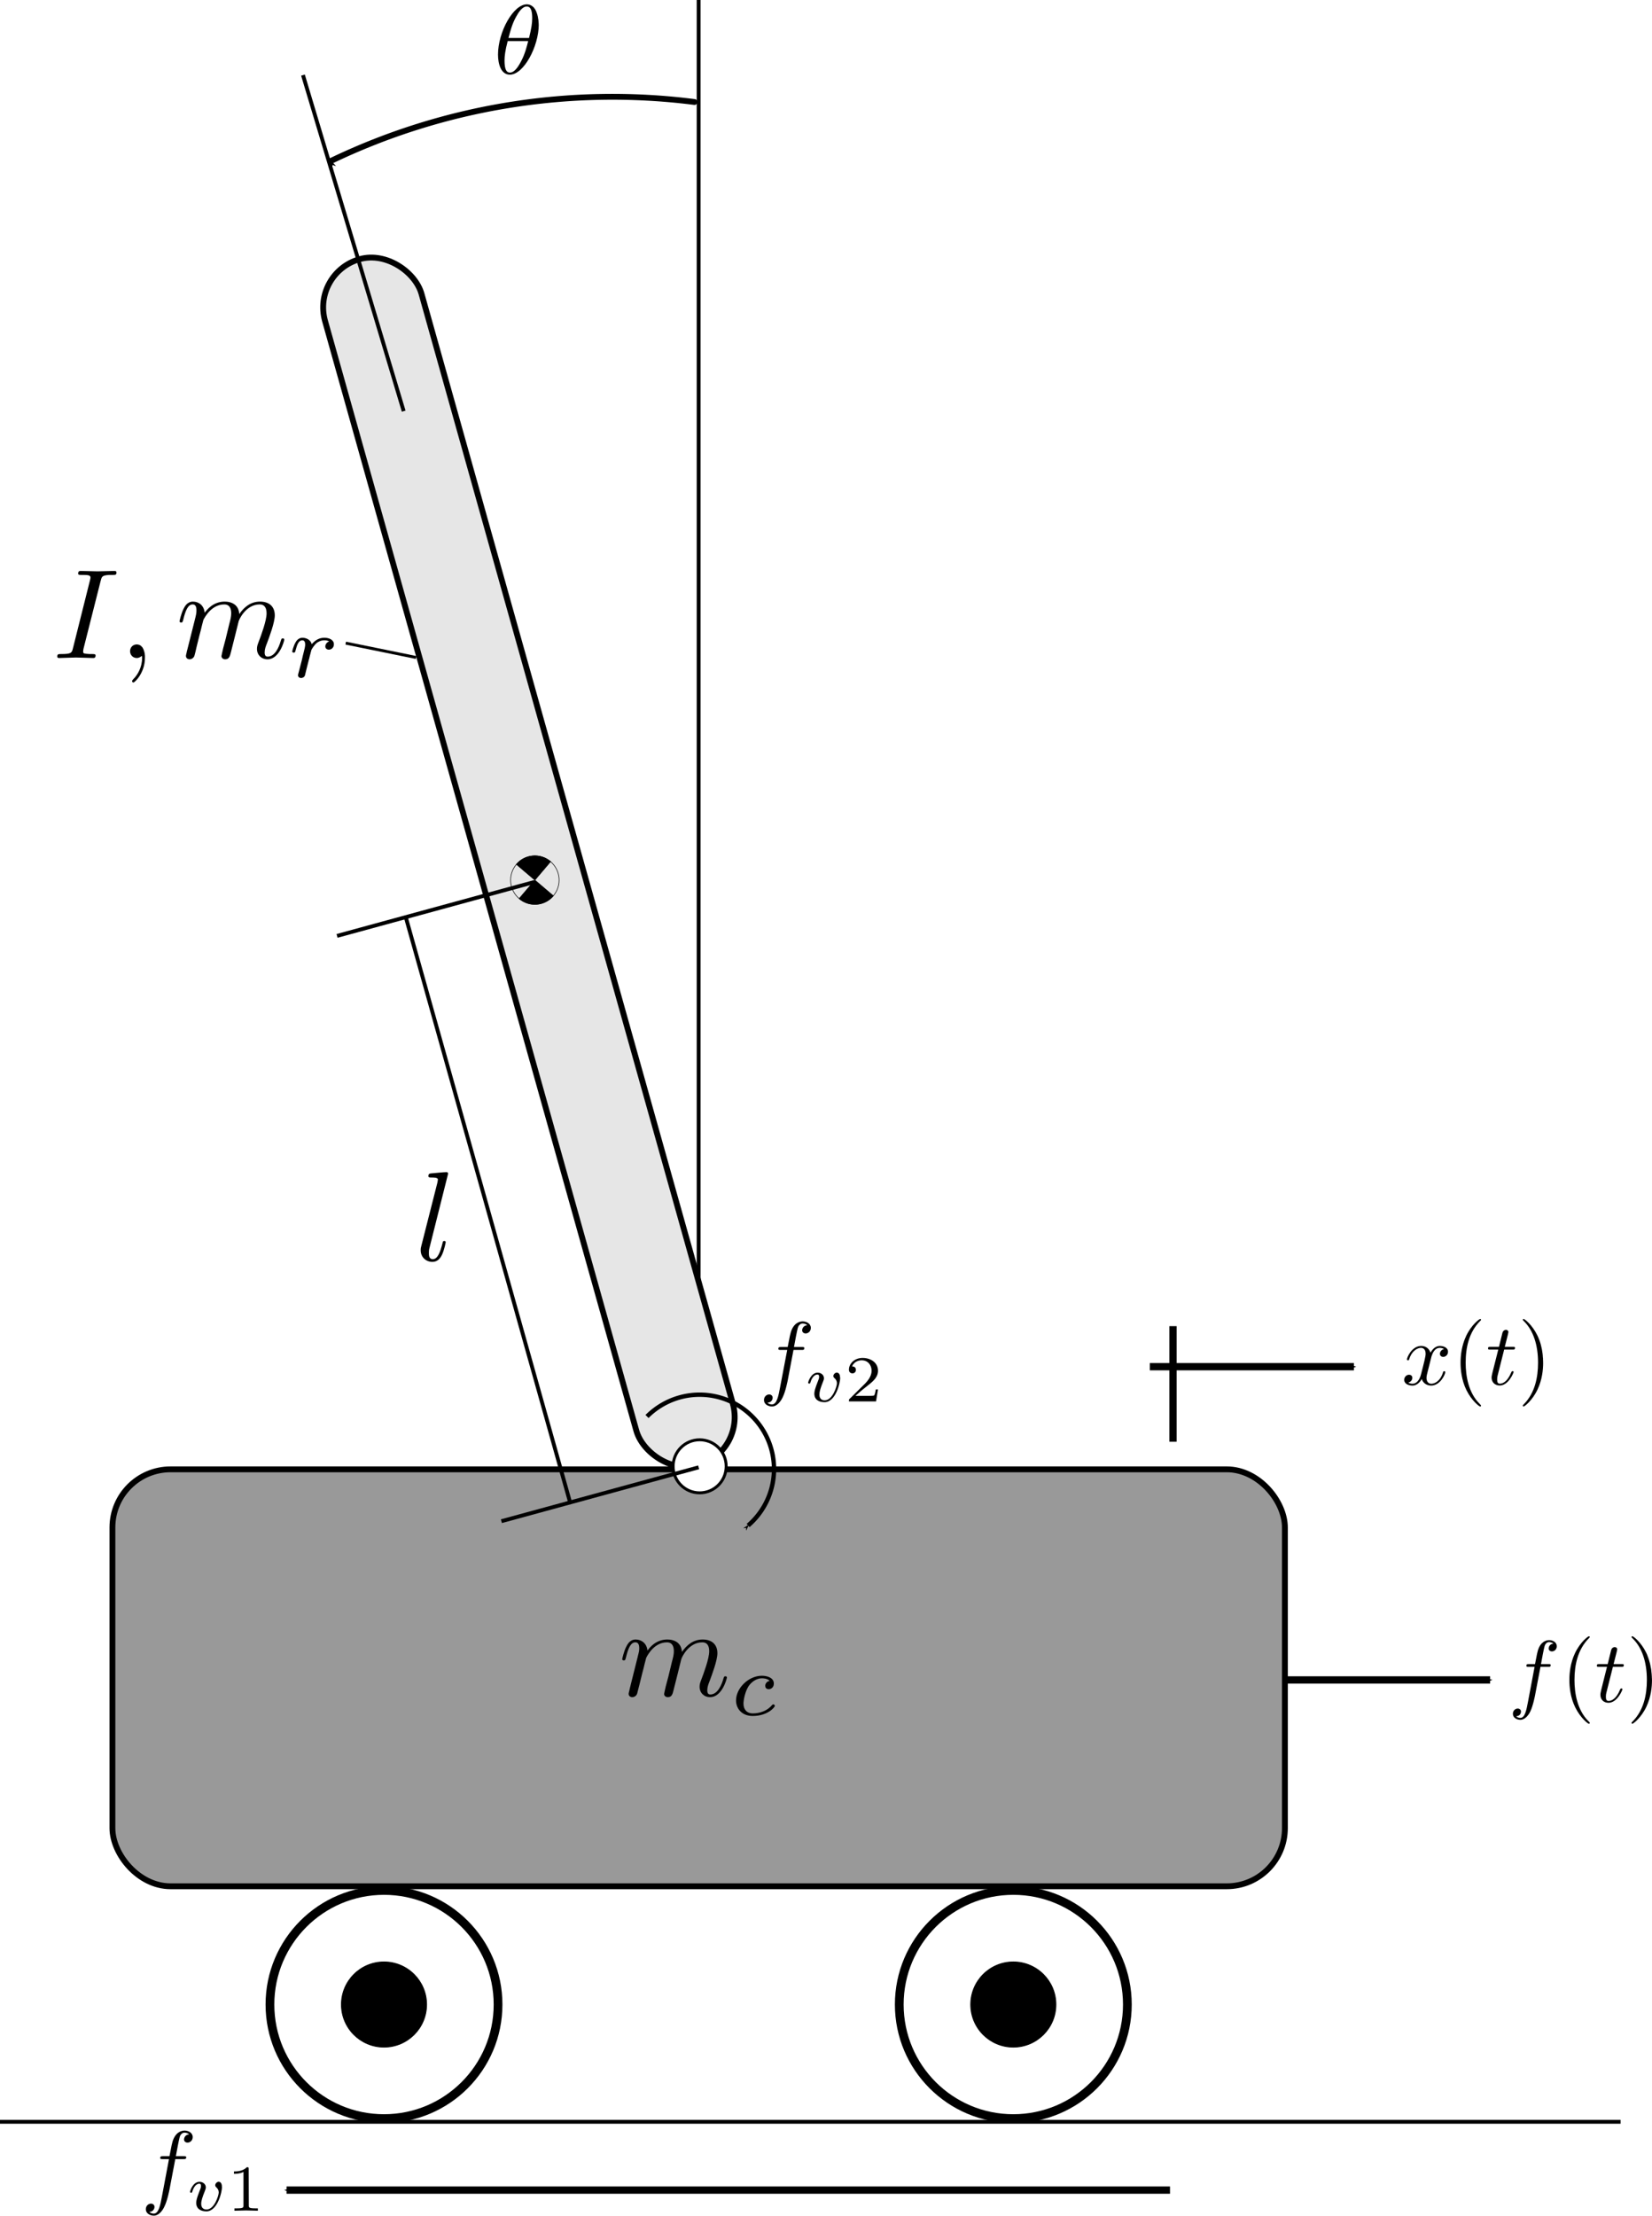 <?xml version="1.0" encoding="UTF-8" standalone="no"?>
<svg
   xmlns:ns0="http://www.iki.fi/pav/software/textext/"
   xmlns:dc="http://purl.org/dc/elements/1.1/"
   xmlns:cc="http://creativecommons.org/ns#"
   xmlns:rdf="http://www.w3.org/1999/02/22-rdf-syntax-ns#"
   xmlns:svg="http://www.w3.org/2000/svg"
   xmlns="http://www.w3.org/2000/svg"
   xmlns:sodipodi="http://sodipodi.sourceforge.net/DTD/sodipodi-0.dtd"
   xmlns:inkscape="http://www.inkscape.org/namespaces/inkscape"
   width="89.948mm"
   height="120.625mm"
   viewBox="0 0 89.948 120.625"
   version="1.1"
   id="svg34379"
   inkscape:version="1.0.1 (3bc2e813f5, 2020-09-07)"
   sodipodi:docname="Inverted_Pendulum.svg">
  <sodipodi:namedview
     id="base"
     pagecolor="#ffffff"
     bordercolor="#666666"
     borderopacity="1.0"
     inkscape:pageopacity="0.0"
     inkscape:pageshadow="2"
     inkscape:zoom="1.5219841"
     inkscape:cx="-33.416176"
     inkscape:cy="222.59626"
     inkscape:document-units="mm"
     inkscape:current-layer="layer1"
     showgrid="false"
     inkscape:window-width="2560"
     inkscape:window-height="1387"
     inkscape:window-x="1914"
     inkscape:window-y="-8"
     inkscape:window-maximized="1"
     fit-margin-top="0"
     fit-margin-left="0"
     fit-margin-right="0"
     fit-margin-bottom="0"
     inkscape:document-rotation="0" />
  <defs
     id="defs34373">
    <marker
       inkscape:isstock="true"
       style="overflow:visible"
       id="marker4492"
       refX="0"
       refY="0"
       orient="auto"
       inkscape:stockid="Arrow1Mend">
      <path
         transform="matrix(-0.4,0,0,-0.4,-4,0)"
         style="fill:#000000;fill-opacity:1;fill-rule:evenodd;stroke:#000000;stroke-width:1pt;stroke-opacity:1"
         d="M 0,0 5,-5 -12.5,0 5,5 Z"
         id="path4490"
         inkscape:connector-curvature="0" />
    </marker>
    <marker
       inkscape:stockid="Arrow1Mstart"
       orient="auto"
       refY="0"
       refX="0"
       id="marker4434"
       style="overflow:visible"
       inkscape:isstock="true">
      <path
         id="path4432"
         d="M 0,0 5,-5 -12.5,0 5,5 Z"
         style="fill:#000000;fill-opacity:1;fill-rule:evenodd;stroke:#000000;stroke-width:1pt;stroke-opacity:1"
         transform="matrix(0.4,0,0,0.4,4,0)"
         inkscape:connector-curvature="0" />
    </marker>
    <marker
       inkscape:collect="always"
       inkscape:isstock="true"
       style="overflow:visible"
       id="Arrow1Mstart"
       refX="0"
       refY="0"
       orient="auto"
       inkscape:stockid="Arrow1Mstart">
      <path
         transform="matrix(0.4,0,0,0.4,4,0)"
         style="fill:#000000;fill-opacity:1;fill-rule:evenodd;stroke:#000000;stroke-width:1pt;stroke-opacity:1"
         d="M 0,0 5,-5 -12.5,0 5,5 Z"
         id="path987"
         inkscape:connector-curvature="0" />
    </marker>
    <marker
       inkscape:collect="always"
       inkscape:stockid="Arrow1Mend"
       orient="auto"
       refY="0"
       refX="0"
       id="marker3428-2-8"
       style="overflow:visible"
       inkscape:isstock="true">
      <path
         inkscape:connector-curvature="0"
         id="path3426-3-2"
         d="M 0,0 5,-5 -12.5,0 5,5 Z"
         style="fill:#000000;fill-opacity:1;fill-rule:evenodd;stroke:#000000;stroke-width:1pt;stroke-opacity:1"
         transform="matrix(-0.4,0,0,-0.4,-4,0)" />
    </marker>
    <marker
       inkscape:stockid="Arrow1Mend"
       orient="auto"
       refY="0"
       refX="0"
       id="marker3428-1-3-8"
       style="overflow:visible"
       inkscape:isstock="true">
      <path
         inkscape:connector-curvature="0"
         id="path3426-1-2-5"
         d="M 0,0 5,-5 -12.5,0 5,5 Z"
         style="fill:#000000;fill-opacity:1;fill-rule:evenodd;stroke:#000000;stroke-width:1pt;stroke-opacity:1"
         transform="matrix(-0.4,0,0,-0.4,-4,0)" />
    </marker>
    <marker
       inkscape:isstock="true"
       style="overflow:visible"
       id="marker37816"
       refX="0"
       refY="0"
       orient="auto"
       inkscape:stockid="Arrow1Mend">
      <path
         transform="matrix(-0.4,0,0,-0.4,-4,0)"
         style="fill:#000000;fill-opacity:1;fill-rule:evenodd;stroke:#000000;stroke-width:1pt;stroke-opacity:1"
         d="M 0,0 5,-5 -12.5,0 5,5 Z"
         id="path37814"
         inkscape:connector-curvature="0" />
    </marker>
    <marker
       inkscape:stockid="Arrow1Mend"
       orient="auto"
       refY="0"
       refX="0"
       id="marker164594"
       style="overflow:visible"
       inkscape:isstock="true">
      <path
         inkscape:connector-curvature="0"
         id="path164592"
         d="M 0,0 5,-5 -12.5,0 5,5 Z"
         style="fill:#000000;fill-opacity:1;fill-rule:evenodd;stroke:#000000;stroke-width:1pt;stroke-opacity:1"
         transform="matrix(-0.4,0,0,-0.4,-4,0)" />
    </marker>
    <marker
       inkscape:stockid="Arrow1Mend"
       orient="auto"
       refY="0"
       refX="0"
       id="marker163281"
       style="overflow:visible"
       inkscape:isstock="true">
      <path
         inkscape:connector-curvature="0"
         id="path163279"
         d="M 0,0 5,-5 -12.5,0 5,5 Z"
         style="fill:#000000;fill-opacity:1;fill-rule:evenodd;stroke:#000000;stroke-width:1pt;stroke-opacity:1"
         transform="matrix(-0.4,0,0,-0.4,-4,0)" />
    </marker>
  </defs>
  <g
     transform="translate(-129.092,-130.27)"
     id="layer1"
     inkscape:groupmode="layer"
     inkscape:label="Layer 1">
    <path
       sodipodi:nodetypes="cc"
       inkscape:connector-curvature="0"
       id="path39884"
       d="m 129.092,245.78 h 88.238"
       style="fill:none;stroke:#000000;stroke-width:0.21px;stroke-linecap:butt;stroke-linejoin:miter;stroke-opacity:1" />
    <circle
       r="6.21"
       cy="239.396"
       cx="184.265"
       id="path39886"
       style="opacity:1;vector-effect:none;fill:none;fill-opacity:1;stroke:#000000;stroke-width:0.476;stroke-linecap:round;stroke-linejoin:miter;stroke-miterlimit:4;stroke-dasharray:none;stroke-dashoffset:0;stroke-opacity:1" />
    <circle
       style="opacity:1;vector-effect:none;fill:#000000;fill-opacity:1;stroke:#000000;stroke-width:0.045;stroke-linecap:round;stroke-linejoin:miter;stroke-miterlimit:4;stroke-dasharray:none;stroke-dashoffset:0;stroke-opacity:1"
       id="circle39891"
       cx="184.265"
       cy="239.396"
       r="2.319" />
    <circle
       style="opacity:1;vector-effect:none;fill:none;fill-opacity:1;stroke:#000000;stroke-width:0.476;stroke-linecap:round;stroke-linejoin:miter;stroke-miterlimit:4;stroke-dasharray:none;stroke-dashoffset:0;stroke-opacity:1"
       id="circle39897"
       cx="150"
       cy="239.396"
       r="6.21" />
    <circle
       r="2.319"
       cy="239.396"
       cx="150"
       id="circle39899"
       style="opacity:1;vector-effect:none;fill:#000000;fill-opacity:1;stroke:#000000;stroke-width:0.045;stroke-linecap:round;stroke-linejoin:miter;stroke-miterlimit:4;stroke-dasharray:none;stroke-dashoffset:0;stroke-opacity:1" />
    <rect
       ry="3.165"
       y="210.26"
       x="135.213"
       height="22.698"
       width="63.839"
       id="rect39903"
       style="opacity:1;vector-effect:none;fill:#999999;fill-opacity:1;stroke:#000000;stroke-width:0.318;stroke-linecap:round;stroke-linejoin:miter;stroke-miterlimit:4;stroke-dasharray:none;stroke-dashoffset:0;stroke-opacity:1" />
    <path
       sodipodi:nodetypes="cc"
       inkscape:connector-curvature="0"
       id="path39905"
       d="m 167.132,130.27 v 79.88"
       style="fill:none;stroke:#000000;stroke-width:0.21px;stroke-linecap:butt;stroke-linejoin:miter;stroke-opacity:1" />
    <rect
       transform="rotate(-15.672)"
       ry="2.728"
       y="179.172"
       x="101.423"
       height="68.204"
       width="5.456"
       id="rect39909"
       style="opacity:1;vector-effect:none;fill:#e6e6e6;fill-opacity:1;stroke:#000000;stroke-width:0.318;stroke-linecap:round;stroke-linejoin:miter;stroke-miterlimit:4;stroke-dasharray:none;stroke-dashoffset:0;stroke-opacity:1" />
    <path
       sodipodi:nodetypes="cc"
       inkscape:connector-curvature="0"
       id="path39911"
       d="m 151.072,152.654 -5.484,-18.295"
       style="fill:none;stroke:#000000;stroke-width:0.21px;stroke-linecap:butt;stroke-linejoin:miter;stroke-opacity:1" />
    <circle
       r="1.444"
       cy="210.096"
       cx="167.187"
       id="path39907"
       style="opacity:1;vector-effect:none;fill:#ffffff;fill-opacity:1;stroke:#000000;stroke-width:0.159;stroke-linecap:round;stroke-linejoin:miter;stroke-miterlimit:4;stroke-dasharray:none;stroke-dashoffset:0;stroke-opacity:1" />
    <path
       style="fill:none;stroke:#000000;stroke-width:0.397;stroke-linecap:butt;stroke-linejoin:miter;stroke-miterlimit:4;stroke-dasharray:none;stroke-opacity:1;marker-end:url(#marker3428-2-8)"
       d="m 199.116,221.725 h 11.11"
       id="path4580-2-7"
       inkscape:connector-curvature="0" />
    <g
       id="g5629-4"
       transform="matrix(0.794,0,0,0.794,106.499,109.319)">
      <path
         id="path5621-5"
         d="m 134.091,140.672 h 0.52 c 0.121,0 0.181,0 0.181,-0.121 0,-0.067 -0.06,-0.067 -0.163,-0.067 h -0.502 l 0.127,-0.683 c 0.024,-0.127 0.109,-0.55 0.145,-0.622 0.054,-0.115 0.157,-0.205 0.284,-0.205 0.024,0 0.181,0 0.296,0.109 -0.266,0.024 -0.326,0.236 -0.326,0.326 0,0.133 0.109,0.205 0.224,0.205 0.157,0 0.332,-0.127 0.332,-0.356 0,-0.278 -0.278,-0.417 -0.526,-0.417 -0.205,0 -0.586,0.109 -0.767,0.701 -0.036,0.127 -0.054,0.187 -0.199,0.943 h -0.411 c -0.115,0 -0.181,0 -0.181,0.115 0,0.072 0.054,0.072 0.169,0.072 h 0.393 l -0.447,2.375 c -0.109,0.58 -0.211,1.124 -0.526,1.124 -0.024,0 -0.175,0 -0.29,-0.109 0.278,-0.018 0.332,-0.23 0.332,-0.32 0,-0.139 -0.109,-0.211 -0.224,-0.211 -0.157,0 -0.332,0.133 -0.332,0.363 0,0.266 0.266,0.411 0.514,0.411 0.332,0 0.574,-0.35 0.683,-0.58 0.187,-0.381 0.326,-1.106 0.332,-1.148 z"
         inkscape:connector-curvature="0"
         style="font-style:normal;font-variant:normal;font-weight:normal;font-stretch:normal;letter-spacing:normal;word-spacing:normal;text-anchor:start;fill:#000000;fill-opacity:1;fill-rule:evenodd;stroke:#000000;stroke-width:0;stroke-linecap:butt;stroke-linejoin:miter;stroke-miterlimit:10.433;stroke-dasharray:none;stroke-dashoffset:0;stroke-opacity:1" />
      <path
         id="path5623-3"
         d="m 137.469,144.515 v -0.006 0 0 -0.006 0 0 -0.006 0 0 -0.006 h -0.006 v -0.006 0 l -0.006,-0.006 v 0 l -0.006,-0.006 v -0.006 h -0.006 v -0.006 0 l -0.006,-0.006 v 0 h -0.006 v -0.006 0 l -0.006,-0.006 v 0 l -0.006,-0.006 v 0 l -0.006,-0.006 v 0 l -0.006,-0.006 v -0.006 h -0.006 l -0.006,-0.006 v -0.006 h -0.006 l -0.006,-0.006 v -0.006 h -0.006 l -0.006,-0.006 -0.006,-0.006 c -0.749,-0.755 -0.943,-1.891 -0.943,-2.81 0,-1.045 0.23,-2.085 0.967,-2.84 0.079,-0.072 0.079,-0.085 0.079,-0.103 0,-0.042 -0.024,-0.054 -0.06,-0.054 -0.06,0 -0.598,0.405 -0.955,1.166 -0.308,0.659 -0.381,1.329 -0.381,1.831 0,0.471 0.067,1.196 0.399,1.873 0.363,0.737 0.876,1.13 0.937,1.13 0.036,0 0.06,-0.018 0.06,-0.06 z"
         inkscape:connector-curvature="0"
         style="font-style:normal;font-variant:normal;font-weight:normal;font-stretch:normal;letter-spacing:normal;word-spacing:normal;text-anchor:start;fill:#000000;fill-opacity:1;fill-rule:evenodd;stroke:#000000;stroke-width:0;stroke-linecap:butt;stroke-linejoin:miter;stroke-miterlimit:10.433;stroke-dasharray:none;stroke-dashoffset:0;stroke-opacity:1" />
      <path
         id="path5625-8"
         d="m 139.058,140.672 h 0.568 c 0.121,0 0.181,0 0.181,-0.121 0,-0.067 -0.06,-0.067 -0.169,-0.067 h -0.532 c 0.218,-0.852 0.248,-0.973 0.248,-1.003 0,-0.103 -0.072,-0.163 -0.175,-0.163 -0.018,0 -0.187,0.006 -0.242,0.211 l -0.236,0.955 h -0.562 c -0.121,0 -0.181,0 -0.181,0.115 0,0.072 0.048,0.072 0.169,0.072 h 0.526 c -0.435,1.704 -0.453,1.807 -0.453,1.915 0,0.326 0.224,0.55 0.55,0.55 0.616,0 0.961,-0.876 0.961,-0.924 0,-0.06 -0.048,-0.06 -0.072,-0.06 -0.054,0 -0.06,0.024 -0.091,0.085 -0.26,0.628 -0.58,0.773 -0.785,0.773 -0.127,0 -0.187,-0.079 -0.187,-0.278 0,-0.145 0.012,-0.187 0.036,-0.29 z"
         inkscape:connector-curvature="0"
         style="font-style:normal;font-variant:normal;font-weight:normal;font-stretch:normal;letter-spacing:normal;word-spacing:normal;text-anchor:start;fill:#000000;fill-opacity:1;fill-rule:evenodd;stroke:#000000;stroke-width:0;stroke-linecap:butt;stroke-linejoin:miter;stroke-miterlimit:10.433;stroke-dasharray:none;stroke-dashoffset:0;stroke-opacity:1" />
      <path
         id="path5627-5"
         d="m 141.735,141.572 v -0.042 -0.048 l -0.006,-0.048 v -0.048 l -0.006,-0.103 -0.006,-0.103 -0.012,-0.109 -0.012,-0.115 -0.012,-0.121 -0.024,-0.121 -0.024,-0.121 -0.024,-0.127 -0.036,-0.127 -0.036,-0.127 -0.042,-0.127 -0.048,-0.127 -0.024,-0.067 -0.024,-0.067 -0.03,-0.06 -0.03,-0.067 c -0.363,-0.737 -0.882,-1.124 -0.943,-1.124 -0.036,0 -0.06,0.018 -0.06,0.054 0,0.018 0,0.03 0.115,0.139 0.592,0.598 0.937,1.553 0.937,2.804 0,1.027 -0.224,2.085 -0.973,2.84 -0.079,0.072 -0.079,0.085 -0.079,0.103 0,0.036 0.024,0.06 0.06,0.06 0.06,0 0.604,-0.411 0.961,-1.172 0.308,-0.659 0.381,-1.323 0.381,-1.831 z"
         inkscape:connector-curvature="0"
         style="font-style:normal;font-variant:normal;font-weight:normal;font-stretch:normal;letter-spacing:normal;word-spacing:normal;text-anchor:start;fill:#000000;fill-opacity:1;fill-rule:evenodd;stroke:#000000;stroke-width:0;stroke-linecap:butt;stroke-linejoin:miter;stroke-miterlimit:10.433;stroke-dasharray:none;stroke-dashoffset:0;stroke-opacity:1" />
    </g>
    <path
       style="fill:none;stroke:#000000;stroke-width:0.397;stroke-linecap:butt;stroke-linejoin:miter;stroke-miterlimit:4;stroke-dasharray:none;stroke-opacity:1"
       d="m 192.959,202.465 v 6.292"
       id="path4578-1-4-1"
       inkscape:connector-curvature="0" />
    <path
       style="fill:none;stroke:#000000;stroke-width:0.397;stroke-linecap:butt;stroke-linejoin:miter;stroke-miterlimit:4;stroke-dasharray:none;stroke-opacity:1;marker-end:url(#marker3428-1-3-8)"
       d="m 191.699,204.673 h 11.11"
       id="path4580-6-5-9"
       inkscape:connector-curvature="0" />
    <g
       transform="matrix(0.794,0,0,0.794,108.874,92.047)"
       id="g5619-5">
      <path
         style="font-style:normal;font-variant:normal;font-weight:normal;font-stretch:normal;letter-spacing:normal;word-spacing:normal;text-anchor:start;fill:#000000;fill-opacity:1;fill-rule:evenodd;stroke:#000000;stroke-width:0;stroke-linecap:butt;stroke-linejoin:miter;stroke-miterlimit:10.433;stroke-dasharray:none;stroke-dashoffset:0;stroke-opacity:1"
         inkscape:connector-curvature="0"
         d="m 123.596,141.264 0.006,-0.018 0.006,-0.018 v -0.018 l 0.006,-0.024 0.006,-0.024 0.012,-0.024 0.006,-0.024 0.006,-0.03 0.012,-0.024 0.012,-0.03 0.012,-0.03 0.012,-0.03 0.012,-0.03 0.012,-0.03 0.018,-0.03 0.018,-0.03 0.018,-0.03 0.018,-0.024 0.018,-0.03 0.024,-0.024 0.018,-0.03 0.024,-0.024 0.03,-0.024 0.024,-0.018 0.03,-0.018 0.024,-0.018 0.018,-0.006 0.018,-0.012 0.012,-0.006 0.018,-0.006 0.018,-0.006 h 0.018 l 0.012,-0.006 0.018,-0.006 h 0.018 0.024 l 0.018,-0.006 h 0.018 c 0.03,0 0.175,0 0.302,0.079 -0.169,0.03 -0.29,0.181 -0.29,0.326 0,0.097 0.067,0.211 0.23,0.211 0.133,0 0.326,-0.109 0.326,-0.35 0,-0.314 -0.356,-0.399 -0.562,-0.399 -0.35,0 -0.562,0.32 -0.634,0.459 -0.151,-0.399 -0.471,-0.459 -0.647,-0.459 -0.628,0 -0.973,0.779 -0.973,0.924 0,0.06 0.06,0.06 0.072,0.06 0.048,0 0.067,-0.012 0.079,-0.067 0.205,-0.634 0.604,-0.785 0.81,-0.785 0.115,0 0.32,0.054 0.32,0.405 0,0.187 -0.103,0.586 -0.32,1.426 -0.097,0.375 -0.308,0.628 -0.574,0.628 -0.036,0 -0.175,0 -0.302,-0.079 0.151,-0.03 0.284,-0.157 0.284,-0.326 0,-0.163 -0.133,-0.211 -0.224,-0.211 -0.181,0 -0.332,0.157 -0.332,0.35 0,0.278 0.302,0.393 0.568,0.393 0.399,0 0.616,-0.417 0.634,-0.453 0.067,0.224 0.284,0.453 0.647,0.453 0.622,0 0.967,-0.773 0.967,-0.924 0,-0.06 -0.054,-0.06 -0.072,-0.06 -0.054,0 -0.067,0.024 -0.079,0.067 -0.199,0.647 -0.61,0.792 -0.804,0.792 -0.236,0 -0.332,-0.193 -0.332,-0.399 0,-0.133 0.036,-0.266 0.103,-0.526 z"
         id="path5611-3" />
      <path
         style="font-style:normal;font-variant:normal;font-weight:normal;font-stretch:normal;letter-spacing:normal;word-spacing:normal;text-anchor:start;fill:#000000;fill-opacity:1;fill-rule:evenodd;stroke:#000000;stroke-width:0;stroke-linecap:butt;stroke-linejoin:miter;stroke-miterlimit:10.433;stroke-dasharray:none;stroke-dashoffset:0;stroke-opacity:1"
         inkscape:connector-curvature="0"
         d="m 127.022,144.515 v -0.006 0 0 -0.006 0 h -0.006 v -0.006 0 0 -0.006 0 l -0.006,-0.006 v 0 -0.006 h -0.006 v -0.006 l -0.006,-0.006 v 0 l -0.006,-0.006 v 0 -0.006 h -0.006 v 0 l -0.006,-0.006 v 0 -0.006 h -0.006 v -0.006 h -0.006 v -0.006 h -0.006 l -0.006,-0.006 v -0.006 h -0.006 v -0.006 l -0.006,-0.006 h -0.006 v -0.006 l -0.006,-0.006 h -0.006 l -0.006,-0.006 v -0.006 c -0.755,-0.755 -0.949,-1.891 -0.949,-2.81 0,-1.045 0.23,-2.085 0.973,-2.84 0.079,-0.072 0.079,-0.085 0.079,-0.103 0,-0.042 -0.024,-0.054 -0.06,-0.054 -0.06,0 -0.604,0.405 -0.961,1.166 -0.308,0.659 -0.381,1.329 -0.381,1.831 0,0.471 0.067,1.196 0.399,1.873 0.363,0.737 0.882,1.13 0.943,1.13 0.036,0 0.06,-0.018 0.06,-0.06 z"
         id="path5613-2" />
      <path
         style="font-style:normal;font-variant:normal;font-weight:normal;font-stretch:normal;letter-spacing:normal;word-spacing:normal;text-anchor:start;fill:#000000;fill-opacity:1;fill-rule:evenodd;stroke:#000000;stroke-width:0;stroke-linecap:butt;stroke-linejoin:miter;stroke-miterlimit:10.433;stroke-dasharray:none;stroke-dashoffset:0;stroke-opacity:1"
         inkscape:connector-curvature="0"
         d="m 128.611,140.672 h 0.562 c 0.121,0 0.181,0 0.181,-0.121 0,-0.067 -0.06,-0.067 -0.169,-0.067 h -0.532 c 0.218,-0.852 0.248,-0.973 0.248,-1.003 0,-0.103 -0.072,-0.163 -0.169,-0.163 -0.018,0 -0.187,0.006 -0.242,0.211 l -0.236,0.955 h -0.568 c -0.121,0 -0.181,0 -0.181,0.115 0,0.072 0.048,0.072 0.169,0.072 h 0.532 c -0.435,1.704 -0.459,1.807 -0.459,1.915 0,0.326 0.23,0.55 0.556,0.55 0.61,0 0.955,-0.876 0.955,-0.924 0,-0.06 -0.048,-0.06 -0.072,-0.06 -0.054,0 -0.06,0.024 -0.091,0.085 -0.26,0.628 -0.574,0.773 -0.779,0.773 -0.127,0 -0.187,-0.079 -0.187,-0.278 0,-0.145 0.012,-0.187 0.036,-0.29 z"
         id="path5615-9" />
      <path
         style="font-style:normal;font-variant:normal;font-weight:normal;font-stretch:normal;letter-spacing:normal;word-spacing:normal;text-anchor:start;fill:#000000;fill-opacity:1;fill-rule:evenodd;stroke:#000000;stroke-width:0;stroke-linecap:butt;stroke-linejoin:miter;stroke-miterlimit:10.433;stroke-dasharray:none;stroke-dashoffset:0;stroke-opacity:1"
         inkscape:connector-curvature="0"
         d="m 131.281,141.572 v -0.042 -0.048 -0.048 l -0.006,-0.048 v -0.103 l -0.012,-0.103 -0.006,-0.109 -0.012,-0.115 -0.018,-0.121 -0.018,-0.121 -0.024,-0.121 -0.03,-0.127 -0.03,-0.127 -0.036,-0.127 -0.042,-0.127 -0.048,-0.127 -0.03,-0.067 -0.024,-0.067 -0.03,-0.06 -0.03,-0.067 c -0.363,-0.737 -0.876,-1.124 -0.937,-1.124 -0.036,0 -0.06,0.018 -0.06,0.054 0,0.018 0,0.03 0.115,0.139 0.586,0.598 0.931,1.553 0.931,2.804 0,1.027 -0.224,2.085 -0.967,2.84 -0.079,0.072 -0.079,0.085 -0.079,0.103 0,0.036 0.024,0.06 0.06,0.06 0.06,0 0.598,-0.411 0.955,-1.172 0.308,-0.659 0.381,-1.323 0.381,-1.831 z"
         id="path5617-9" />
    </g>
    <path
       id="path37691"
       d="m 158.422,131.612 v -0.038 -0.032 l -0.006,-0.038 v -0.043 l -0.006,-0.038 v -0.043 l -0.006,-0.043 -0.011,-0.049 -0.006,-0.043 -0.006,-0.043 -0.011,-0.049 -0.011,-0.043 -0.011,-0.049 -0.016,-0.043 -0.016,-0.049 -0.016,-0.043 -0.016,-0.043 -0.021,-0.038 -0.021,-0.043 -0.021,-0.038 -0.027,-0.032 -0.027,-0.038 -0.027,-0.032 -0.032,-0.027 -0.032,-0.027 -0.021,-0.011 -0.016,-0.016 -0.016,-0.011 -0.021,-0.006 -0.021,-0.011 -0.016,-0.011 -0.021,-0.006 -0.021,-0.006 -0.021,-0.006 -0.027,-0.006 -0.021,-0.006 h -0.027 l -0.021,-0.006 h -0.027 l -0.006,0.118 c 0.264,0 0.296,0.345 0.296,0.646 0,0.264 -0.043,0.539 -0.172,1.067 h -1.12 c 0.092,-0.345 0.199,-0.77 0.415,-1.153 0.14,-0.259 0.339,-0.56 0.582,-0.56 l 0.006,-0.118 c -0.743,0 -1.573,1.508 -1.573,2.736 0,0.501 0.156,1.093 0.646,1.093 v -0.113 c -0.178,0 -0.291,-0.156 -0.291,-0.657 0,-0.221 0.032,-0.533 0.172,-1.056 h 1.115 c -0.059,0.242 -0.172,0.7 -0.377,1.083 -0.189,0.366 -0.388,0.63 -0.619,0.63 v 0.113 c 0.754,0 1.573,-1.535 1.573,-2.731 z"
       inkscape:connector-curvature="0"
       style="font-style:normal;font-variant:normal;font-weight:normal;font-stretch:normal;letter-spacing:normal;word-spacing:normal;text-anchor:start;fill:#000000;fill-opacity:1;fill-rule:evenodd;stroke:#000000;stroke-width:0;stroke-linecap:butt;stroke-linejoin:miter;stroke-miterlimit:10.433;stroke-dasharray:none;stroke-dashoffset:0;stroke-opacity:1" />
    <path
       d="m 147.101,139.037 a 35.365,35.365 0 0 1 19.803,-3.214"
       sodipodi:end="4.8390801"
       sodipodi:start="4.2638883"
       sodipodi:ry="35.365135"
       sodipodi:rx="35.365135"
       sodipodi:cy="170.90485"
       sodipodi:cx="162.43562"
       sodipodi:type="arc"
       id="path37812"
       style="opacity:1;vector-effect:none;fill:none;fill-opacity:1;stroke:#000000;stroke-width:0.318;stroke-linecap:round;stroke-linejoin:miter;stroke-miterlimit:4;stroke-dasharray:none;stroke-dashoffset:0;stroke-opacity:1;marker-start:url(#Arrow1Mstart)"
       sodipodi:arc-type="arc"
       sodipodi:open="true" />
    <g
       id="g41311"
       transform="matrix(0.794,0,0,0.794,114.346,88.62)">
      <path
         id="path41243"
         d="m 61.762,168.212 v 0.009 l -0.009,0.018 v 0.009 0.018 l -0.009,0.026 -0.009,0.026 v 0.026 l -0.009,0.035 -0.009,0.026 -0.009,0.026 v 0.009 0.018 l -0.009,0.009 v 0.018 0.009 l -0.009,0.009 v 0.018 0.009 0.009 0.009 l -0.009,0.009 v 0.009 0.009 0 0.009 0.009 c 0,0.149 0.123,0.228 0.255,0.228 0.105,0 0.264,-0.07 0.325,-0.237 0.009,-0.018 0.114,-0.43 0.167,-0.65 l 0.193,-0.782 c 0.053,-0.193 0.105,-0.387 0.149,-0.589 0.035,-0.149 0.105,-0.404 0.114,-0.439 0.132,-0.264 0.589,-1.063 1.423,-1.063 0.395,0 0.474,0.325 0.474,0.615 0,0.22 -0.061,0.466 -0.132,0.72 l -0.246,1.019 -0.176,0.659 c -0.035,0.176 -0.114,0.474 -0.114,0.518 0,0.149 0.123,0.228 0.255,0.228 0.272,0 0.325,-0.211 0.395,-0.492 0.123,-0.492 0.448,-1.766 0.527,-2.108 0.026,-0.114 0.492,-1.16 1.441,-1.16 0.378,0 0.474,0.299 0.474,0.615 0,0.492 -0.369,1.493 -0.545,1.95 -0.079,0.211 -0.114,0.307 -0.114,0.483 0,0.413 0.307,0.712 0.72,0.712 0.826,0 1.151,-1.274 1.151,-1.344 0,-0.088 -0.079,-0.088 -0.105,-0.088 -0.088,0 -0.088,0.035 -0.132,0.158 -0.132,0.466 -0.413,1.089 -0.896,1.089 -0.149,0 -0.211,-0.088 -0.211,-0.29 0,-0.22 0.079,-0.43 0.158,-0.624 0.167,-0.448 0.536,-1.423 0.536,-1.915 0,-0.571 -0.351,-0.94 -1.01,-0.94 -0.65,0 -1.098,0.387 -1.423,0.852 -0.009,-0.114 -0.035,-0.413 -0.281,-0.624 -0.22,-0.184 -0.501,-0.228 -0.72,-0.228 -0.791,0 -1.221,0.562 -1.362,0.764 -0.044,-0.501 -0.413,-0.764 -0.808,-0.764 -0.404,0 -0.571,0.343 -0.65,0.501 -0.158,0.307 -0.272,0.817 -0.272,0.843 0,0.088 0.088,0.088 0.105,0.088 0.088,0 0.097,-0.009 0.149,-0.193 0.149,-0.624 0.325,-1.045 0.641,-1.045 0.141,0 0.272,0.07 0.272,0.404 0,0.184 -0.026,0.281 -0.141,0.729 z"
         inkscape:connector-curvature="0"
         style="font-style:normal;font-variant:normal;font-weight:normal;font-stretch:normal;letter-spacing:normal;word-spacing:normal;text-anchor:start;fill:#000000;fill-opacity:1;fill-rule:evenodd;stroke:#000000;stroke-width:0;stroke-linecap:butt;stroke-linejoin:miter;stroke-miterlimit:10.433;stroke-dasharray:none;stroke-dashoffset:0;stroke-opacity:1" />
      <path
         id="path41245"
         d="m 71.364,167.703 h -0.018 l -0.018,0.009 h -0.018 l -0.026,0.009 -0.018,0.009 h -0.009 l -0.018,0.009 -0.018,0.009 -0.018,0.009 -0.009,0.009 -0.018,0.009 -0.009,0.018 -0.009,0.009 -0.018,0.009 -0.009,0.009 -0.009,0.018 -0.009,0.009 -0.009,0.018 -0.009,0.009 -0.009,0.018 -0.009,0.009 v 0.018 l -0.009,0.009 v 0.018 l -0.009,0.009 v 0.018 l -0.009,0.009 v 0.018 0.009 0.018 0.009 0.009 c 0,0.167 0.123,0.228 0.237,0.228 0.132,0 0.351,-0.097 0.351,-0.387 0,-0.413 -0.483,-0.536 -0.817,-0.536 -0.914,0 -1.775,0.843 -1.775,1.695 0,0.527 0.369,1.063 1.142,1.063 1.037,0 1.52,-0.606 1.52,-0.694 0,-0.035 -0.053,-0.105 -0.105,-0.105 -0.035,0 -0.044,0.018 -0.097,0.061 -0.474,0.562 -1.195,0.562 -1.309,0.562 -0.439,0 -0.641,-0.299 -0.641,-0.676 0,-0.176 0.088,-0.843 0.404,-1.265 0.237,-0.299 0.562,-0.466 0.861,-0.466 0.088,0 0.387,0.009 0.536,0.184 z"
         inkscape:connector-curvature="0"
         style="font-style:normal;font-variant:normal;font-weight:normal;font-stretch:normal;letter-spacing:normal;word-spacing:normal;text-anchor:start;fill:#000000;fill-opacity:1;fill-rule:evenodd;stroke:#000000;stroke-width:0;stroke-linecap:butt;stroke-linejoin:miter;stroke-miterlimit:10.433;stroke-dasharray:none;stroke-dashoffset:0;stroke-opacity:1" />
    </g>
    <g
       style="font-style:normal;font-variant:normal;font-weight:normal;font-stretch:normal;letter-spacing:normal;word-spacing:normal;text-anchor:start;fill:none;fill-opacity:1;fill-rule:evenodd;stroke:#000000;stroke-linecap:butt;stroke-linejoin:miter;stroke-miterlimit:10.433;stroke-dasharray:none;stroke-dashoffset:0;stroke-opacity:1"
       id="content"
       transform="matrix(0.698,0,0,-0.698,28.172,624.839)"
       xml:space="preserve"
       stroke-miterlimit="10.433"
       font-style="normal"
       font-variant="normal"
       font-weight="normal"
       font-stretch="normal"
       font-size-adjust="none"
       letter-spacing="normal"
       word-spacing="normal"
       ns0:version="0.9.0"
       ns0:texconverter="pdflatex"
       ns0:pdfconverter="pstoedit"
       ns0:text="$I, m_r$"
       ns0:preamble="C:\\Users\\alsai\\AppData\\Roaming\\inkscape\\extensions\\textext\\default_packages.tex"
       ns0:scale="2.49016996525"
       ns0:alignment="middle center"
       inkscapeversion="0.92.3"
       ns0:jacobian_sqrt="0.878477">
<path
   style="fill:#000000;stroke-width:0"
   inkscape:connector-curvature="0"
   d="m 152.44,663.26 0.01,0.03 0.01,0.03 0.01,0.03 v 0.03 l 0.01,0.02 0.01,0.03 0.01,0.02 0.01,0.03 0.01,0.02 0.01,0.02 0.02,0.02 0.01,0.02 0.02,0.01 0.01,0.02 0.02,0.01 0.02,0.02 0.03,0.01 0.02,0.01 0.03,0.01 0.03,0.01 0.03,0.01 h 0.02 l 0.02,0.01 h 0.02 0.02 l 0.02,0.01 h 0.02 0.02 l 0.02,0.01 h 0.03 0.02 0.03 0.02 l 0.03,0.01 h 0.03 0.03 0.03 0.03 0.03 0.03 0.04 0.03 0.04 c 0.24,0 0.32,0 0.32,0.19 0,0.12 -0.11,0.12 -0.15,0.12 -0.29,0 -1.03,-0.03 -1.32,-0.03 -0.3,0 -1.02,0.03 -1.32,0.03 -0.07,0 -0.2,0 -0.2,-0.2 0,-0.11 0.09,-0.11 0.28,-0.11 0.42,0 0.68,0 0.68,-0.19 0,-0.05 0,-0.07 -0.02,-0.16 l -1.34,-5.35 c -0.09,-0.37 -0.12,-0.47 -0.91,-0.47 -0.23,0 -0.32,0 -0.32,-0.2 0,-0.11 0.12,-0.11 0.15,-0.11 0.29,0 1.02,0.04 1.31,0.04 0.3,0 1.03,-0.04 1.33,-0.04 0.08,0 0.2,0 0.2,0.19 0,0.12 -0.08,0.12 -0.3,0.12 -0.18,0 -0.23,0 -0.42,0.02 -0.22,0.02 -0.25,0.06 -0.25,0.17 0,0.08 0.02,0.16 0.03,0.23 z"
   id="path41358" />
<path
   style="fill:#000000;stroke-width:0"
   inkscape:connector-curvature="0"
   d="m 155.89,657.24 v 0.07 0.05 0.06 l -0.01,0.06 v 0.05 l -0.01,0.05 -0.01,0.06 -0.01,0.04 -0.01,0.05 -0.02,0.05 -0.01,0.04 -0.02,0.04 -0.01,0.04 -0.02,0.04 -0.02,0.04 -0.02,0.03 -0.02,0.04 -0.02,0.03 -0.03,0.02 -0.02,0.03 -0.03,0.03 -0.02,0.02 -0.03,0.02 -0.03,0.02 -0.03,0.01 -0.03,0.02 -0.03,0.01 -0.04,0.01 -0.03,0.01 h -0.03 l -0.04,0.01 h -0.03 c -0.33,0 -0.53,-0.25 -0.53,-0.53 0,-0.27 0.2,-0.53 0.53,-0.53 0.11,0 0.24,0.05 0.34,0.13 0.03,0.02 0.04,0.03 0.05,0.03 0.01,0 0.02,-0.01 0.02,-0.15 0,-0.73 -0.35,-1.33 -0.68,-1.65 -0.1,-0.11 -0.1,-0.13 -0.1,-0.16 0,-0.07 0.05,-0.11 0.1,-0.11 0.11,0 0.9,0.76 0.9,1.92 z"
   id="path41360" />
<path
   style="fill:#000000;stroke-width:0"
   inkscape:connector-curvature="0"
   d="m 159.18,657.82 -0.01,-0.01 v -0.02 -0.01 l -0.01,-0.02 v -0.03 l -0.01,-0.03 -0.01,-0.03 v -0.04 l -0.01,-0.03 -0.01,-0.03 v -0.01 l -0.01,-0.02 v -0.01 -0.02 -0.01 l -0.01,-0.01 v -0.02 -0.01 -0.01 l -0.01,-0.01 v -0.01 -0.01 -0.01 0 -0.01 -0.01 c 0,-0.17 0.14,-0.26 0.29,-0.26 0.12,0 0.3,0.08 0.37,0.27 0.01,0.02 0.13,0.49 0.18,0.74 l 0.22,0.89 c 0.06,0.22 0.12,0.44 0.17,0.67 0.04,0.17 0.12,0.46 0.13,0.5 0.15,0.3 0.68,1.21 1.63,1.21 0.45,0 0.54,-0.37 0.54,-0.7 0,-0.25 -0.07,-0.53 -0.15,-0.82 l -0.28,-1.16 -0.2,-0.75 c -0.04,-0.2 -0.13,-0.54 -0.13,-0.59 0,-0.17 0.14,-0.26 0.29,-0.26 0.31,0 0.37,0.24 0.45,0.56 0.14,0.56 0.51,2.01 0.6,2.4 0.03,0.13 0.56,1.32 1.64,1.32 0.43,0 0.54,-0.34 0.54,-0.7 0,-0.56 -0.42,-1.7 -0.62,-2.22 -0.09,-0.24 -0.13,-0.35 -0.13,-0.55 0,-0.47 0.35,-0.81 0.82,-0.81 0.94,0 1.31,1.45 1.31,1.53 0,0.1 -0.09,0.1 -0.12,0.1 -0.1,0 -0.1,-0.04 -0.15,-0.18 -0.15,-0.53 -0.47,-1.24 -1.02,-1.24 -0.17,0 -0.24,0.1 -0.24,0.33 0,0.25 0.09,0.49 0.18,0.71 0.19,0.51 0.61,1.62 0.61,2.18 0,0.65 -0.4,1.07 -1.15,1.07 -0.75,0 -1.25,-0.44 -1.62,-0.97 -0.01,0.13 -0.04,0.47 -0.32,0.71 -0.25,0.21 -0.57,0.26 -0.82,0.26 -0.9,0 -1.39,-0.64 -1.56,-0.87 -0.05,0.57 -0.46,0.87 -0.91,0.87 -0.46,0 -0.65,-0.39 -0.74,-0.57 -0.18,-0.35 -0.31,-0.93 -0.31,-0.96 0,-0.1 0.1,-0.1 0.12,-0.1 0.1,0 0.11,0.01 0.17,0.22 0.17,0.71 0.37,1.19 0.73,1.19 0.16,0 0.3,-0.08 0.3,-0.46 0,-0.21 -0.02,-0.32 -0.15,-0.83 z"
   id="path41362" />
<path
   style="fill:#000000;stroke-width:0"
   inkscape:connector-curvature="0"
   d="m 168.69,657.15 v 0 0 0.01 h 0.01 v 0.01 0 0.01 0.01 0 l 0.01,0.01 v 0.01 0.01 0.01 l 0.01,0.01 v 0.03 l 0.01,0.02 v 0.03 l 0.01,0.03 0.01,0.03 0.01,0.03 v 0.03 l 0.02,0.06 0.02,0.06 v 0.03 l 0.01,0.03 0.01,0.03 0.01,0.03 v 0.02 l 0.01,0.03 0.01,0.02 v 0.01 0.01 l 0.01,0.01 v 0.01 0.01 0.01 0.01 h 0.01 v 0.01 0 0.01 0 0.01 0 c 0.02,0.05 0.22,0.4 0.44,0.57 0.08,0.05 0.27,0.19 0.57,0.19 0.07,0 0.25,0 0.38,-0.09 -0.22,-0.07 -0.3,-0.26 -0.3,-0.39 0,-0.15 0.12,-0.25 0.28,-0.25 0.16,0 0.39,0.13 0.39,0.42 0,0.36 -0.39,0.51 -0.74,0.51 -0.37,0 -0.68,-0.15 -0.99,-0.5 -0.12,0.43 -0.55,0.5 -0.72,0.5 -0.26,0 -0.43,-0.16 -0.54,-0.36 -0.16,-0.27 -0.26,-0.67 -0.26,-0.71 0,-0.09 0.1,-0.09 0.12,-0.09 0.09,0 0.1,0.02 0.15,0.21 0.11,0.43 0.24,0.75 0.51,0.75 0.18,0 0.23,-0.15 0.23,-0.34 0,-0.13 -0.06,-0.39 -0.11,-0.57 -0.05,-0.19 -0.12,-0.48 -0.15,-0.63 l -0.23,-0.89 c -0.03,-0.09 -0.07,-0.27 -0.07,-0.29 0,-0.15 0.13,-0.22 0.24,-0.22 0.11,0 0.25,0.06 0.3,0.2 0.01,0.04 0.09,0.35 0.13,0.53 z"
   id="path41364" />
</g>
    <path
       style="fill:none;stroke:#000000;stroke-width:0.159;stroke-linecap:butt;stroke-linejoin:miter;stroke-miterlimit:4;stroke-dasharray:none;stroke-opacity:1"
       d="m 151.746,166.063 -3.83,-0.781"
       id="path41419"
       inkscape:connector-curvature="0"
       sodipodi:nodetypes="cc" />
    <g
       id="g35497"
       transform="matrix(0.12,0.102,-0.102,0.12,148.445,136.67)">
      <circle
         r="8.384"
         cy="160.661"
         cx="217.971"
         id="path35488"
         style="opacity:1;vector-effect:none;fill:none;fill-opacity:1;stroke:#000000;stroke-width:0.2;stroke-linecap:butt;stroke-linejoin:miter;stroke-miterlimit:4;stroke-dasharray:none;stroke-dashoffset:0;stroke-opacity:1" />
      <path
         d="m 226.355,160.661 a 8.384,8.384 0 0 1 -8.383,8.383 v -8.383 z"
         sodipodi:end="1.5707963"
         sodipodi:start="0"
         sodipodi:ry="8.3835077"
         sodipodi:rx="8.3835077"
         sodipodi:cy="160.661"
         sodipodi:cx="217.97121"
         sodipodi:type="arc"
         style="opacity:1;vector-effect:none;fill:#000000;fill-opacity:1;stroke:#000000;stroke-width:0.2;stroke-linecap:butt;stroke-linejoin:miter;stroke-miterlimit:4;stroke-dasharray:none;stroke-dashoffset:0;stroke-opacity:1"
         id="circle35490"
         sodipodi:arc-type="slice" />
      <path
         transform="scale(-1)"
         id="path35492"
         style="opacity:1;vector-effect:none;fill:#000000;fill-opacity:1;stroke:#000000;stroke-width:0.2;stroke-linecap:butt;stroke-linejoin:miter;stroke-miterlimit:4;stroke-dasharray:none;stroke-dashoffset:0;stroke-opacity:1"
         sodipodi:type="arc"
         sodipodi:cx="-217.97121"
         sodipodi:cy="-160.661"
         sodipodi:rx="8.3835077"
         sodipodi:ry="8.3835077"
         sodipodi:start="0"
         sodipodi:end="1.5707963"
         d="m -209.588,-160.661 a 8.384,8.384 0 0 1 -8.384,8.384 v -8.384 z"
         sodipodi:arc-type="slice" />
    </g>
    <path
       sodipodi:nodetypes="cc"
       style="fill:none;stroke:#000000;stroke-width:0.21px;stroke-linecap:butt;stroke-linejoin:miter;stroke-opacity:1"
       d="m 158.184,178.286 -10.74,2.934"
       id="path4420"
       inkscape:connector-curvature="0" />
    <path
       inkscape:connector-curvature="0"
       id="path4422"
       d="m 167.132,210.15 -10.74,2.934"
       style="fill:none;stroke:#000000;stroke-width:0.21px;stroke-linecap:butt;stroke-linejoin:miter;stroke-opacity:1"
       sodipodi:nodetypes="cc" />
    <path
       style="fill:none;stroke:#000000;stroke-width:0.21;stroke-linecap:butt;stroke-linejoin:miter;stroke-miterlimit:4;stroke-dasharray:none;stroke-opacity:1;marker-start:url(#marker4434);marker-end:url(#marker4492)"
       d="m 151.2,180.25 8.948,31.865"
       id="path4424"
       inkscape:connector-curvature="0"
       sodipodi:nodetypes="cc" />
    <g
       ns0:jacobian_sqrt="0.878477"
       inkscapeversion="0.92.3"
       ns0:alignment="middle center"
       ns0:scale="2.49016996525"
       ns0:preamble="C:\\Users\\alsai\\AppData\\Roaming\\inkscape\\extensions\\textext\\default_packages.tex"
       ns0:text="$l$"
       ns0:pdfconverter="pstoedit"
       ns0:texconverter="pdflatex"
       ns0:version="0.9.0"
       word-spacing="normal"
       letter-spacing="normal"
       font-size-adjust="none"
       font-stretch="normal"
       font-weight="normal"
       font-variant="normal"
       font-style="normal"
       stroke-miterlimit="10.433"
       xml:space="preserve"
       transform="matrix(0.698,0,0,-0.698,47.892,657.644)"
       id="g4762"
       style="font-style:normal;font-variant:normal;font-weight:normal;font-stretch:normal;letter-spacing:normal;word-spacing:normal;text-anchor:start;fill:none;fill-opacity:1;fill-rule:evenodd;stroke:#000000;stroke-linecap:butt;stroke-linejoin:miter;stroke-miterlimit:10.433;stroke-dasharray:none;stroke-dashoffset:0;stroke-opacity:1">
<path
   id="path4760"
   d="m 151.29,664.02 v 0 h -0.01 v 0 0.01 0 0 0 0.01 0 0.01 0 0 0.01 0 l -0.01,0.01 v 0 0.01 0 l -0.01,0.01 v 0 l -0.01,0.01 v 0 0 0 l -0.01,0.01 v 0 0 h -0.01 v 0 0.01 h -0.01 v 0 0 h -0.01 v 0 h -0.01 v 0 l -0.01,0.01 v 0 h -0.01 v 0 h -0.01 v 0 h -0.01 -0.01 c -0.22,0 -0.95,-0.08 -1.21,-0.1 -0.08,-0.01 -0.19,-0.02 -0.19,-0.21 0,-0.11 0.1,-0.11 0.25,-0.11 0.48,0 0.49,-0.09 0.49,-0.17 l -0.03,-0.2 -1.26,-4.96 c -0.03,-0.11 -0.05,-0.18 -0.05,-0.34 0,-0.57 0.44,-0.91 0.91,-0.91 0.33,0 0.58,0.19 0.75,0.55 0.18,0.38 0.29,0.96 0.29,0.98 0,0.1 -0.08,0.1 -0.11,0.1 -0.1,0 -0.11,-0.04 -0.14,-0.18 -0.17,-0.65 -0.36,-1.24 -0.76,-1.24 -0.3,0 -0.3,0.32 -0.3,0.46 0,0.24 0.01,0.29 0.06,0.48 z"
   inkscape:connector-curvature="0"
   style="fill:#000000;stroke-width:0" />
</g>
    <path
       style="opacity:1;vector-effect:none;fill:none;fill-opacity:1;stroke:#000000;stroke-width:0.238;stroke-linecap:butt;stroke-linejoin:miter;stroke-miterlimit:4;stroke-dasharray:none;stroke-dashoffset:0;stroke-opacity:1;marker-end:url(#marker163281)"
       id="path163271"
       sodipodi:type="arc"
       sodipodi:cx="167.18544"
       sodipodi:cy="210.2473"
       sodipodi:rx="4.0502629"
       sodipodi:ry="4.0502629"
       sodipodi:start="3.9269908"
       sodipodi:end="0.86043803"
       d="m 164.321,207.383 a 4.05,4.05 0 0 1 4.01,-1.021 4.05,4.05 0 0 1 2.814,3.033 4.05,4.05 0 0 1 -1.319,3.922"
       sodipodi:arc-type="arc"
       sodipodi:open="true" />
    <g
       id="g164280"
       transform="matrix(0.794,0,0,0.794,62.976,89.426)">
      <path
         id="path164179"
         style="font-style:normal;font-variant:normal;font-weight:normal;font-stretch:normal;letter-spacing:normal;word-spacing:normal;text-anchor:start;fill:#000000;fill-opacity:1;fill-rule:evenodd;stroke:#000000;stroke-width:0;stroke-linecap:butt;stroke-linejoin:miter;stroke-miterlimit:10.433;stroke-dasharray:none;stroke-dashoffset:0;stroke-opacity:1"
         d="m 95.29,199.477 h 0.555 c 0.129,0 0.194,0 0.194,-0.129 0,-0.071 -0.065,-0.071 -0.174,-0.071 h -0.536 l 0.136,-0.729 c 0.026,-0.136 0.116,-0.587 0.155,-0.665 0.058,-0.123 0.168,-0.219 0.303,-0.219 0.026,0 0.194,0 0.316,0.116 -0.284,0.026 -0.349,0.252 -0.349,0.348 0,0.142 0.116,0.219 0.239,0.219 0.168,0 0.355,-0.136 0.355,-0.381 0,-0.297 -0.297,-0.445 -0.561,-0.445 -0.219,0 -0.626,0.116 -0.82,0.749 -0.039,0.136 -0.058,0.2 -0.213,1.007 h -0.439 c -0.123,0 -0.194,0 -0.194,0.123 0,0.077 0.058,0.077 0.174,0.077 h 0.426 l -0.478,2.536 c -0.116,0.62 -0.226,1.2 -0.561,1.2 -0.026,0 -0.187,0 -0.31,-0.116 0.297,-0.019 0.355,-0.245 0.355,-0.342 0,-0.148 -0.116,-0.226 -0.239,-0.226 -0.168,0 -0.355,0.142 -0.355,0.387 0,0.284 0.284,0.439 0.549,0.439 0.355,0 0.613,-0.374 0.723,-0.62 0.207,-0.407 0.355,-1.181 0.361,-1.226 z"
         inkscape:connector-curvature="0" />
      <path
         id="path164181"
         style="font-style:normal;font-variant:normal;font-weight:normal;font-stretch:normal;letter-spacing:normal;word-spacing:normal;text-anchor:start;fill:#000000;fill-opacity:1;fill-rule:evenodd;stroke:#000000;stroke-width:0;stroke-linecap:butt;stroke-linejoin:miter;stroke-miterlimit:10.433;stroke-dasharray:none;stroke-dashoffset:0;stroke-opacity:1"
         d="m 98.484,201.375 v -0.013 -0.013 -0.019 -0.013 -0.013 -0.013 l -0.006,-0.013 v -0.013 -0.013 l -0.006,-0.013 v -0.013 l -0.006,-0.013 v -0.006 l -0.006,-0.013 v -0.006 l -0.006,-0.013 v -0.006 l -0.006,-0.013 -0.006,-0.006 v -0.006 l -0.006,-0.006 -0.006,-0.013 v -0.006 l -0.006,-0.006 -0.006,-0.006 -0.006,-0.006 -0.006,-0.006 -0.013,-0.013 -0.006,-0.006 -0.013,-0.013 -0.006,-0.006 -0.013,-0.006 h -0.013 l -0.006,-0.006 -0.013,-0.006 h -0.006 l -0.006,-0.006 h -0.006 -0.013 -0.006 v 0 h -0.006 -0.006 v 0 l -0.006,-0.006 c -0.116,0 -0.239,0.123 -0.239,0.239 0,0.077 0.045,0.116 0.071,0.142 0.077,0.065 0.168,0.181 0.168,0.361 0,0.2 -0.297,1.162 -0.833,1.162 -0.368,0 -0.368,-0.323 -0.368,-0.394 0,-0.207 0.084,-0.458 0.252,-0.878 0.032,-0.097 0.065,-0.161 0.065,-0.239 0,-0.232 -0.2,-0.387 -0.432,-0.387 -0.452,0 -0.652,0.62 -0.652,0.691 0,0.058 0.065,0.058 0.077,0.058 0.058,0 0.065,-0.026 0.077,-0.071 0.11,-0.374 0.303,-0.549 0.484,-0.549 0.077,0 0.116,0.045 0.116,0.155 0,0.103 -0.039,0.2 -0.084,0.303 -0.194,0.497 -0.245,0.691 -0.245,0.852 0,0.445 0.355,0.587 0.697,0.587 0.755,0 1.071,-1.31 1.071,-1.678 z"
         inkscape:connector-curvature="0" />
      <path
         id="path164183"
         style="font-style:normal;font-variant:normal;font-weight:normal;font-stretch:normal;letter-spacing:normal;word-spacing:normal;text-anchor:start;fill:#000000;fill-opacity:1;fill-rule:evenodd;stroke:#000000;stroke-width:0;stroke-linecap:butt;stroke-linejoin:miter;stroke-miterlimit:10.433;stroke-dasharray:none;stroke-dashoffset:0;stroke-opacity:1"
         d="m 100.324,200.155 v -0.006 -0.006 -0.006 -0.006 0 -0.006 -0.006 -0.006 0 -0.006 l -0.006,-0.006 v 0 -0.006 0 -0.006 0 -0.006 0 -0.006 -0.006 l -0.006,-0.006 v 0 l -0.006,-0.006 v -0.006 0 l -0.006,-0.006 h -0.006 v 0 l -0.006,-0.006 h -0.006 -0.006 -0.006 v 0 h -0.006 v 0 l -0.006,-0.006 v 0 h -0.006 -0.006 v 0 h -0.006 -0.006 v 0 h -0.006 -0.006 -0.006 -0.006 v 0 h -0.006 -0.006 c -0.29,0.284 -0.703,0.29 -0.884,0.29 v 0.161 c 0.11,0 0.407,0 0.652,-0.129 v 2.291 c 0,0.148 0,0.207 -0.452,0.207 h -0.168 v 0.161 c 0.077,-0.006 0.632,-0.019 0.8,-0.019 0.142,0 0.71,0.013 0.807,0.019 v -0.161 h -0.168 c -0.452,0 -0.452,-0.058 -0.452,-0.207 z"
         inkscape:connector-curvature="0" />
    </g>
    <g
       id="g164275"
       transform="matrix(0.794,0,0,0.794,89.672,45.375)">
      <path
         id="path164185"
         style="font-style:normal;font-variant:normal;font-weight:normal;font-stretch:normal;letter-spacing:normal;word-spacing:normal;text-anchor:start;fill:#000000;fill-opacity:1;fill-rule:evenodd;stroke:#000000;stroke-width:0;stroke-linecap:butt;stroke-linejoin:miter;stroke-miterlimit:10.433;stroke-dasharray:none;stroke-dashoffset:0;stroke-opacity:1"
         d="m 104.061,199.477 h 0.549 c 0.129,0 0.194,0 0.194,-0.129 0,-0.071 -0.065,-0.071 -0.174,-0.071 h -0.536 l 0.136,-0.729 c 0.026,-0.136 0.116,-0.587 0.155,-0.665 0.058,-0.123 0.168,-0.219 0.303,-0.219 0.026,0 0.194,0 0.316,0.116 -0.284,0.026 -0.349,0.252 -0.349,0.348 0,0.142 0.116,0.219 0.239,0.219 0.168,0 0.355,-0.136 0.355,-0.381 0,-0.297 -0.297,-0.445 -0.561,-0.445 -0.219,0 -0.626,0.116 -0.813,0.749 -0.039,0.136 -0.058,0.2 -0.213,1.007 h -0.445 c -0.123,0 -0.194,0 -0.194,0.123 0,0.077 0.058,0.077 0.181,0.077 h 0.426 l -0.484,2.536 c -0.116,0.62 -0.226,1.2 -0.561,1.2 -0.026,0 -0.187,0 -0.31,-0.116 0.297,-0.019 0.355,-0.245 0.355,-0.342 0,-0.148 -0.116,-0.226 -0.239,-0.226 -0.168,0 -0.355,0.142 -0.355,0.387 0,0.284 0.284,0.439 0.549,0.439 0.355,0 0.613,-0.374 0.729,-0.62 0.207,-0.407 0.355,-1.181 0.361,-1.226 z"
         inkscape:connector-curvature="0" />
      <path
         id="path164187"
         style="font-style:normal;font-variant:normal;font-weight:normal;font-stretch:normal;letter-spacing:normal;word-spacing:normal;text-anchor:start;fill:#000000;fill-opacity:1;fill-rule:evenodd;stroke:#000000;stroke-width:0;stroke-linecap:butt;stroke-linejoin:miter;stroke-miterlimit:10.433;stroke-dasharray:none;stroke-dashoffset:0;stroke-opacity:1"
         d="m 107.255,201.375 v -0.013 -0.013 l -0.006,-0.019 v -0.013 -0.013 -0.013 -0.013 l -0.006,-0.013 v -0.013 l -0.006,-0.013 v -0.013 -0.013 l -0.006,-0.006 v -0.013 l -0.006,-0.006 -0.006,-0.013 v -0.006 l -0.006,-0.013 v -0.006 l -0.006,-0.006 -0.006,-0.006 v -0.013 l -0.006,-0.006 -0.006,-0.006 -0.006,-0.006 v -0.006 l -0.013,-0.006 -0.013,-0.013 -0.006,-0.006 -0.013,-0.013 -0.006,-0.006 -0.013,-0.006 h -0.006 l -0.013,-0.006 -0.006,-0.006 h -0.013 l -0.006,-0.006 h -0.006 -0.006 -0.006 -0.006 -0.006 -0.006 v 0 -0.006 c -0.123,0 -0.245,0.123 -0.245,0.239 0,0.077 0.045,0.116 0.077,0.142 0.077,0.065 0.168,0.181 0.168,0.361 0,0.2 -0.297,1.162 -0.839,1.162 -0.361,0 -0.361,-0.323 -0.361,-0.394 0,-0.207 0.077,-0.458 0.245,-0.878 0.039,-0.097 0.065,-0.161 0.065,-0.239 0,-0.232 -0.2,-0.387 -0.432,-0.387 -0.445,0 -0.652,0.62 -0.652,0.691 0,0.058 0.065,0.058 0.077,0.058 0.065,0 0.065,-0.026 0.077,-0.071 0.11,-0.374 0.303,-0.549 0.484,-0.549 0.077,0 0.116,0.045 0.116,0.155 0,0.103 -0.039,0.2 -0.084,0.303 -0.194,0.497 -0.245,0.691 -0.245,0.852 0,0.445 0.355,0.587 0.697,0.587 0.762,0 1.078,-1.31 1.078,-1.678 z"
         inkscape:connector-curvature="0" />
      <path
         id="path164189"
         style="font-style:normal;font-variant:normal;font-weight:normal;font-stretch:normal;letter-spacing:normal;word-spacing:normal;text-anchor:start;fill:#000000;fill-opacity:1;fill-rule:evenodd;stroke:#000000;stroke-width:0;stroke-linecap:butt;stroke-linejoin:miter;stroke-miterlimit:10.433;stroke-dasharray:none;stroke-dashoffset:0;stroke-opacity:1"
         d="m 109.856,202.188 h -0.155 c -0.013,0.103 -0.058,0.368 -0.116,0.413 -0.039,0.026 -0.387,0.026 -0.445,0.026 h -0.833 c 0.471,-0.419 0.632,-0.542 0.904,-0.755 0.336,-0.265 0.645,-0.542 0.645,-0.968 0,-0.542 -0.478,-0.878 -1.058,-0.878 -0.561,0 -0.936,0.394 -0.936,0.807 0,0.226 0.194,0.252 0.239,0.252 0.11,0 0.239,-0.077 0.239,-0.239 0,-0.084 -0.032,-0.239 -0.265,-0.239 0.136,-0.323 0.445,-0.419 0.658,-0.419 0.452,0 0.684,0.349 0.684,0.716 0,0.387 -0.278,0.697 -0.426,0.858 l -1.084,1.071 c -0.045,0.039 -0.045,0.045 -0.045,0.174 h 1.859 z"
         inkscape:connector-curvature="0" />
    </g>
    <path
       style="fill:none;stroke:#000000;stroke-width:0.397;stroke-linecap:butt;stroke-linejoin:miter;stroke-miterlimit:4;stroke-dasharray:none;stroke-opacity:1;marker-end:url(#marker164594)"
       d="m 192.796,249.499 h -48.102"
       id="path164590"
       inkscape:connector-curvature="0"
       sodipodi:nodetypes="cc" />
  </g>
</svg>
